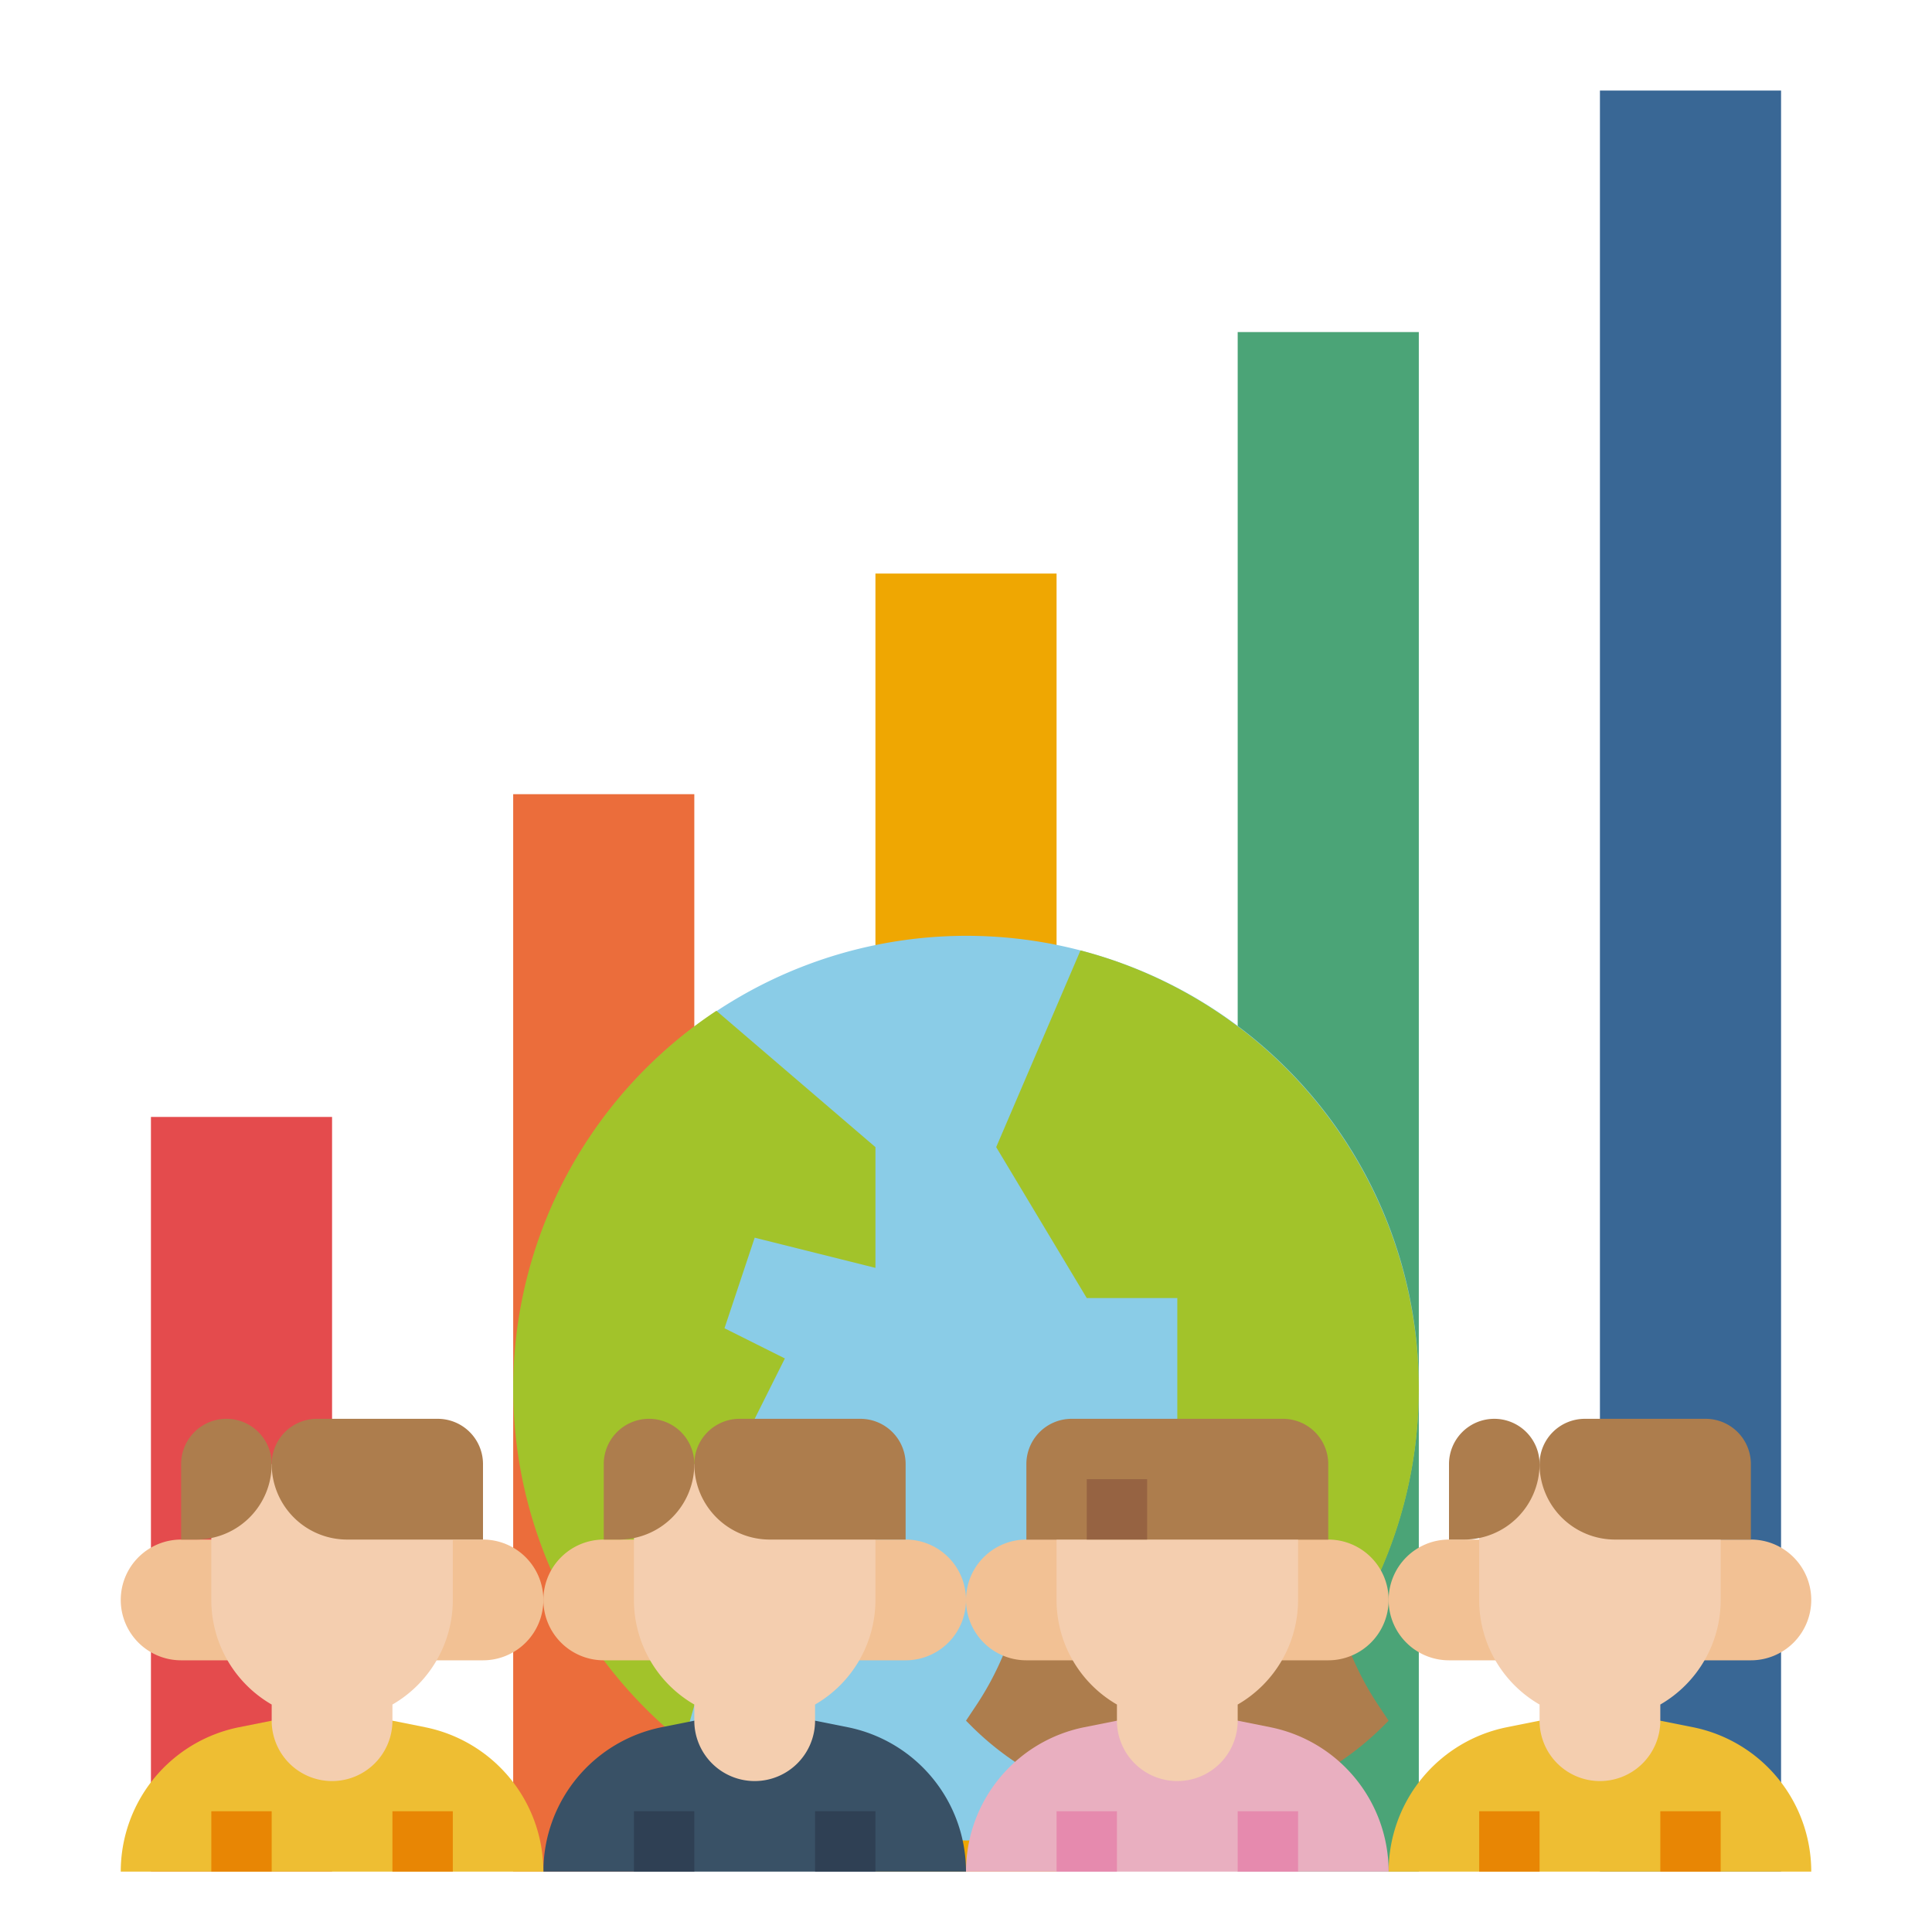 <svg id="Flat" height="512" viewBox="0 0 512 512" width="512" xmlns="http://www.w3.org/2000/svg"><path d="m40 296h48v200h-48z" fill="#e44b4d"/><path d="m136 210.467h48v285.533h-48z" fill="#eb6d3b" transform="matrix(-1 0 0 -1 320 706.467)"/><path d="m232 152h48v344h-48z" fill="#efa702"/><path d="m328 88h48v408h-48z" fill="#4ba477" transform="matrix(-1 0 0 -1 704 584)"/><path d="m424 24h48v472h-48z" fill="#396795"/><path d="m376 368a119.874 119.874 0 1 1 -89.66-116.13 119.626 119.626 0 0 1 89.66 116.13z" fill="#8acce7"/><path d="m376 368a119.626 119.626 0 0 1 -39.25 88.75l-16.75-16.75 8-24-32-24 16-16v-32h-24l-24-40 22.34-52.13a120.057 120.057 0 0 1 89.66 116.13z" fill="#a2c32a"/><path d="m200 328-8 24 16 8-16 32 40 16-8 16h-32l-10.81 37.82a120.002 120.002 0 0 1 8.66-193.95l42.15 36.13v32z" fill="#a2c32a"/><path d="m256 496a39.034 39.034 0 0 0 -31.379-38.276l-8.621-1.724h-32l-8.621 1.724a39.034 39.034 0 0 0 -31.379 38.276z" fill="#395166"/><path d="m216 480h16v16h-16z" fill="#2f4054"/><path d="m168 480h16v16h-16z" fill="#2f4054"/><path d="m160 408a16 16 0 0 0 -16 16 16 16 0 0 0 16 16h80a16 16 0 0 0 16-16 16 16 0 0 0 -16-16z" fill="#f2c194"/><path d="m168 388v36a32.001 32.001 0 0 0 16 27.72v4.28a16 16 0 0 0 16 16 16 16 0 0 0 16-16v-4.28a32.013 32.013 0 0 0 16-27.72v-36z" fill="#f4ceaf"/><path d="m184 388a20 20 0 0 0 20 20h36v-20a12 12 0 0 0 -12-12h-32a12 12 0 0 0 -12 12z" fill="#ad7d4d"/><path d="m160 388v20h4a20 20 0 0 0 20-20 12 12 0 0 0 -12-12 12 12 0 0 0 -12 12z" fill="#ad7d4d"/><path d="m48 408a16 16 0 0 0 -16 16 16 16 0 0 0 16 16h80a16 16 0 0 0 16-16 16 16 0 0 0 -16-16z" fill="#f2c194"/><path d="m144 496a39.034 39.034 0 0 0 -31.379-38.276l-8.621-1.724h-32l-8.621 1.724a39.034 39.034 0 0 0 -31.379 38.276z" fill="#eebe33"/><path d="m56 388v36a32.001 32.001 0 0 0 16 27.72v4.28a16 16 0 0 0 16 16 16 16 0 0 0 16-16v-4.28a32.013 32.013 0 0 0 16-27.72v-36z" fill="#f4ceaf"/><path d="m104 480h16v16h-16z" fill="#e88604"/><path d="m56 480h16v16h-16z" fill="#e88604"/><path d="m72 388a20 20 0 0 0 20 20h36v-20a12 12 0 0 0 -12-12h-32a12 12 0 0 0 -12 12z" fill="#ad7d4d"/><path d="m48 388v20h4a20 20 0 0 0 20-20 12 12 0 0 0 -12-12 12 12 0 0 0 -12 12z" fill="#ad7d4d"/><path d="m480 496a39.034 39.034 0 0 0 -31.379-38.276l-8.621-1.724h-32l-8.621 1.724a39.034 39.034 0 0 0 -31.379 38.276z" fill="#eebe33"/><path d="m440 480h16v16h-16z" fill="#e88604"/><path d="m392 480h16v16h-16z" fill="#e88604"/><path d="m384 408a16 16 0 0 0 -16 16 16 16 0 0 0 16 16h80a16 16 0 0 0 16-16 16 16 0 0 0 -16-16z" fill="#f2c194"/><path d="m392 388v36a32.001 32.001 0 0 0 16 27.72v4.28a16 16 0 0 0 16 16 16 16 0 0 0 16-16v-4.28a32.013 32.013 0 0 0 16-27.72v-36z" fill="#f4ceaf"/><g fill="#ad7d4d"><path d="m408 388a20 20 0 0 0 20 20h36v-20a12 12 0 0 0 -12-12h-32a12 12 0 0 0 -12 12z"/><path d="m384 388v20h4a20 20 0 0 0 20-20 12 12 0 0 0 -12-12 12 12 0 0 0 -12 12z"/><path d="m352 408a79.267 79.267 0 0 0 13.313 43.969l2.687 4.031-1.373 1.373a77.255 77.255 0 0 1 -54.627 22.627 77.255 77.255 0 0 1 -54.627-22.627l-1.373-1.373 2.687-4.031a79.267 79.267 0 0 0 13.313-43.969z"/></g><path d="m368 496a39.034 39.034 0 0 0 -31.379-38.276l-8.621-1.724h-32l-8.621 1.724a39.034 39.034 0 0 0 -31.379 38.276z" fill="#e9afc0"/><path d="m328 480h16v16h-16z" fill="#e68aae"/><path d="m280 480h16v16h-16z" fill="#e68aae"/><path d="m272 408a16 16 0 0 0 -16 16 16 16 0 0 0 16 16h80a16 16 0 0 0 16-16 16 16 0 0 0 -16-16z" fill="#f2c194"/><path d="m280 388v36a32.001 32.001 0 0 0 16 27.72v4.28a16 16 0 0 0 16 16 16 16 0 0 0 16-16v-4.28a32.013 32.013 0 0 0 16-27.72v-36z" fill="#f4ceaf"/><path d="m272 388v20h80v-20a11.997 11.997 0 0 0 -12-12h-56a11.997 11.997 0 0 0 -12 12z" fill="#ad7d4d"/><path d="m288 392h16v16h-16z" fill="#966342" transform="matrix(-1 0 0 -1 592 800)"/></svg>
